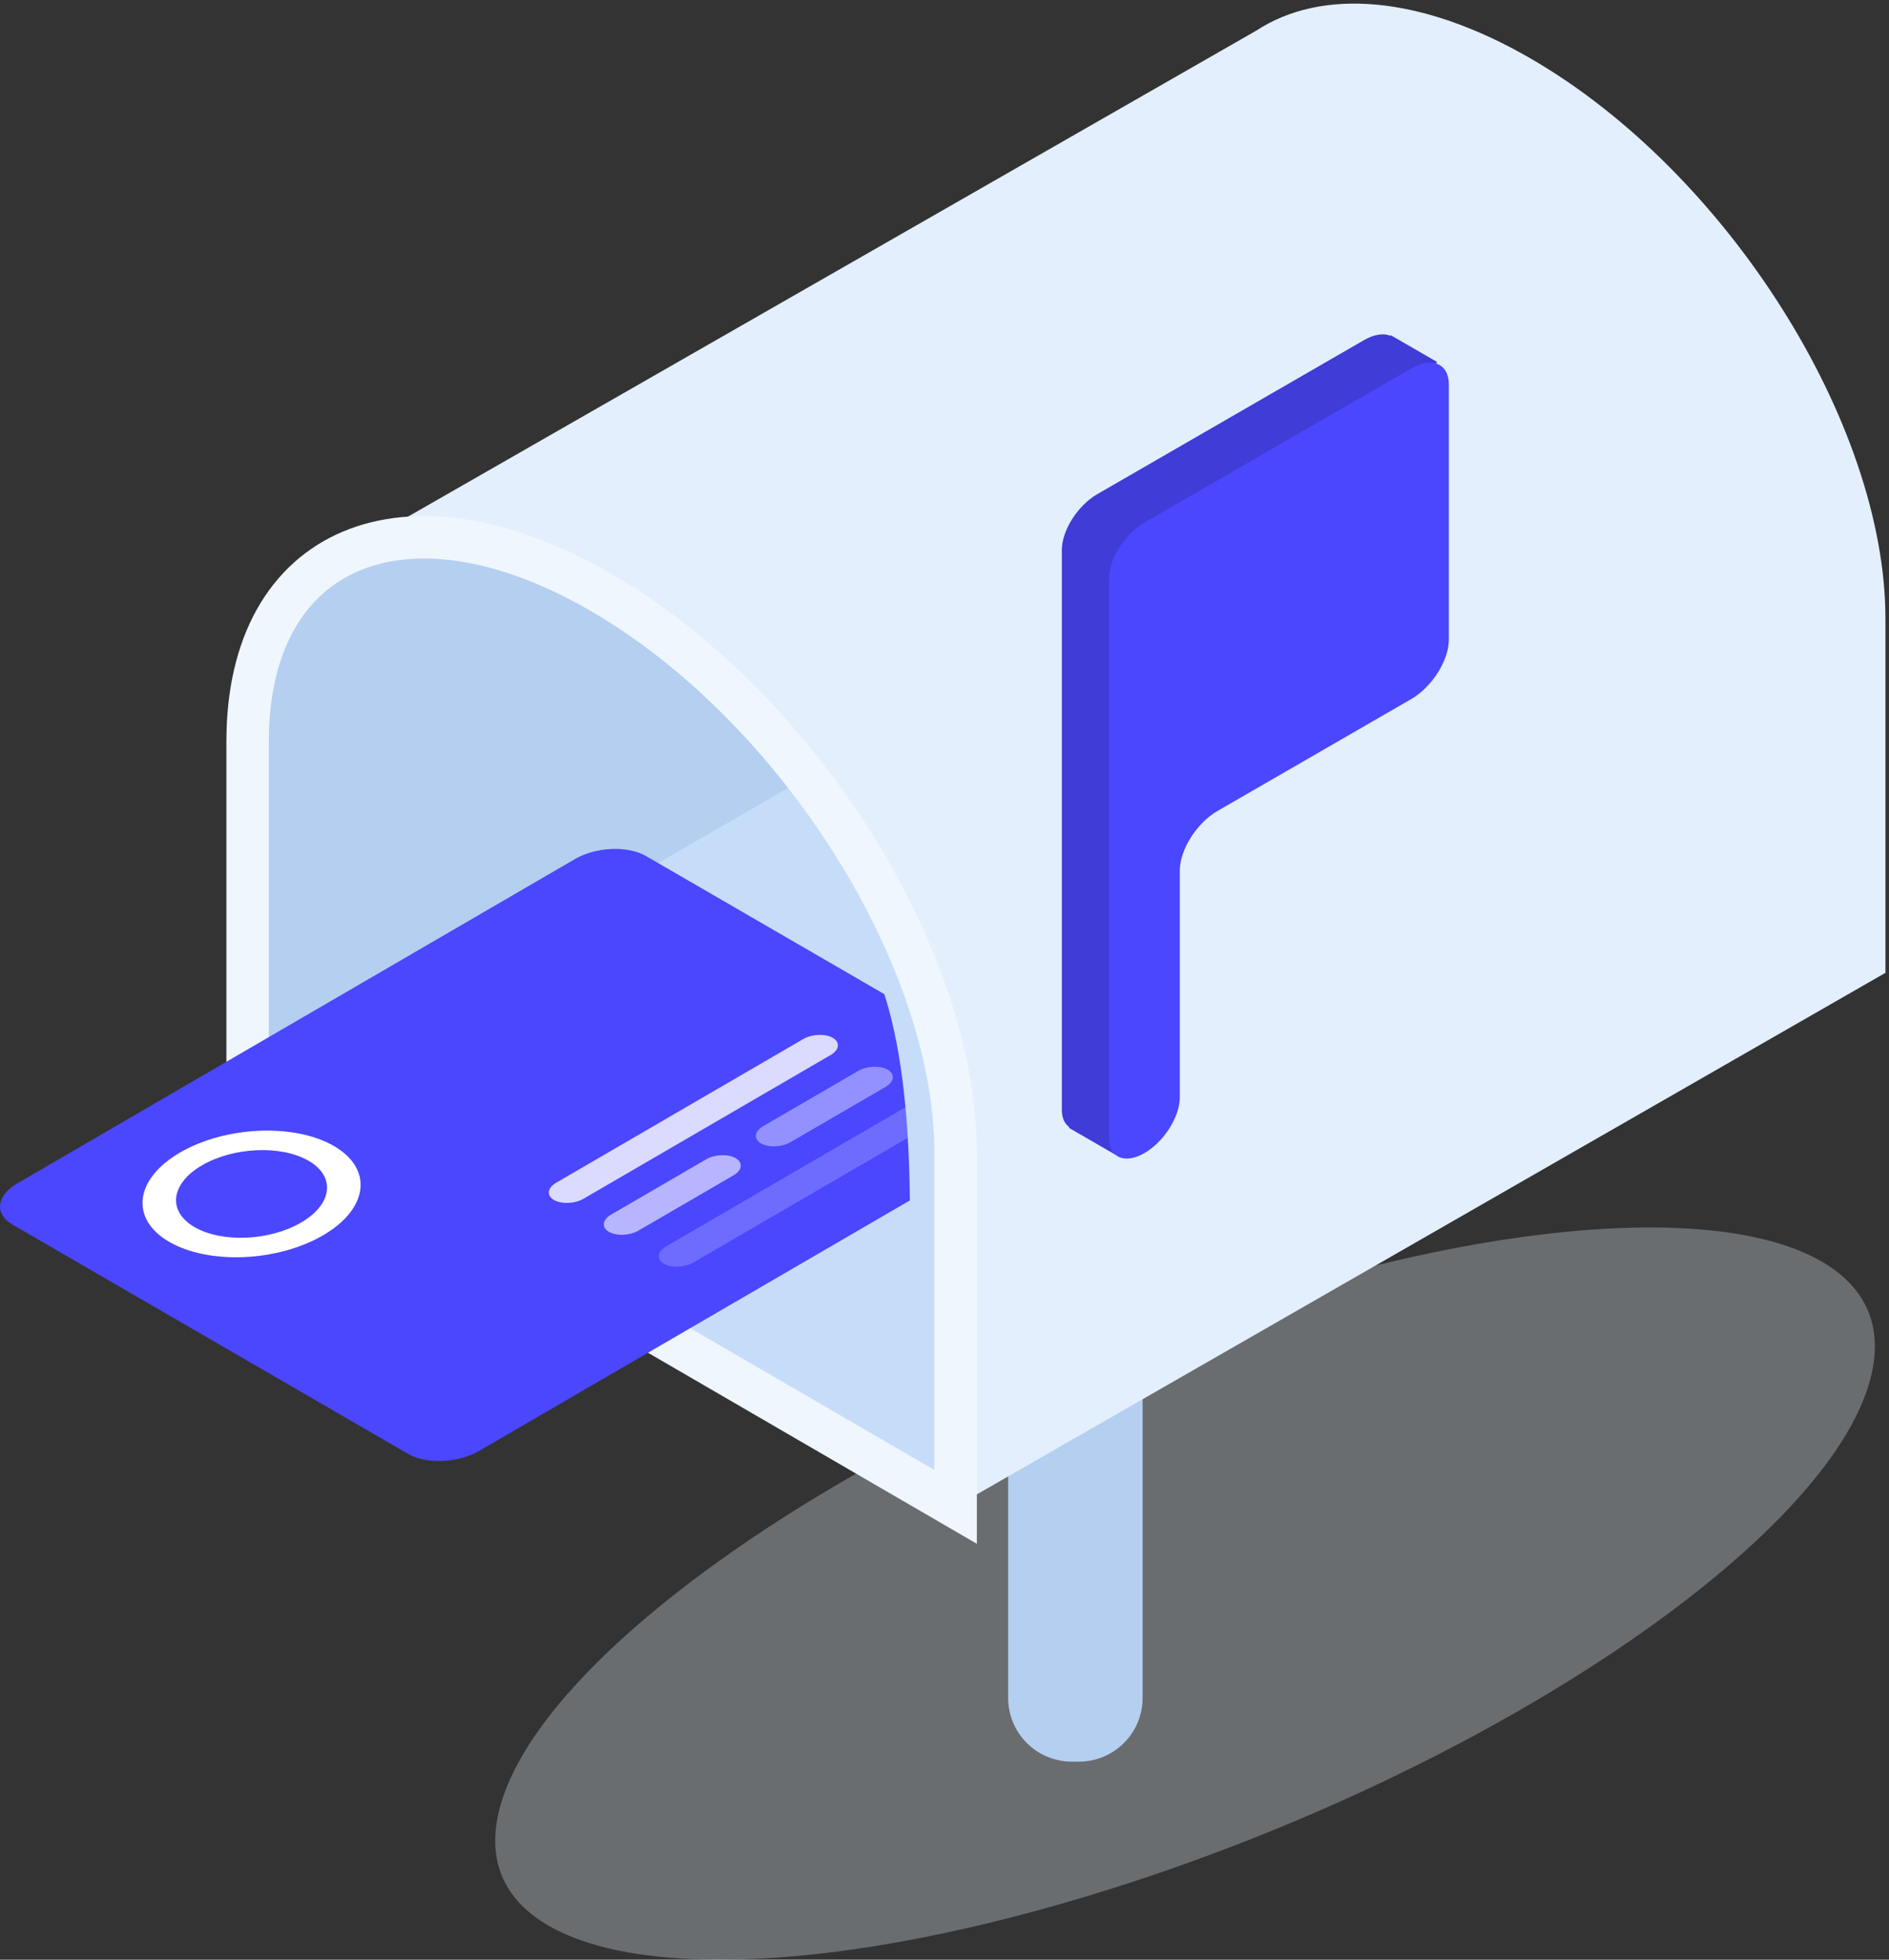 <svg xmlns="http://www.w3.org/2000/svg" width="267" height="277">
    <rect width="100%" height="100%" fill="#333333" stroke="none"/>
    <path fill="#E8F1FD" fill-rule="evenodd" d="M175.639 184.257c53.66-17.442 93.515-13.231 89.019 9.405-4.495 22.637-51.639 55.127-105.298 72.569s-93.514 13.231-89.019-9.405c4.495-22.637 51.639-55.127 105.298-72.569z" opacity=".302"/>
    <path fill="#B4CFF0" fill-rule="evenodd" d="M151.5 157h1a9 9 0 0 1 9 9v74a9 9 0 0 1-9 9h-1a9 9 0 0 1-9-9v-74a9 9 0 0 1 9-9z"/>
    <path fill="#E3EFFD" fill-rule="evenodd" d="M266.459 137.527l-131.387 75.421L47.676 78.75 177.563 4.332c9.173-6.01 23.188-5.123 38.901 4.005C244.098 24.39 266.5 59.822 266.5 87.477v50.074l-.041-.024z"/>
    <path fill="#B4CFF0" fill-rule="evenodd" d="M85.036 83.781c27.634 16.053 50.036 51.485 50.036 79.14v50.074L35 154.863v-50.074c0-27.655 22.402-37.061 50.036-21.008z"/>
    <path fill="#C6DDF9" fill-rule="evenodd" d="M135.072 212.995l-99.534-57.82 78.469-45.304c12.744 16.479 21.065 36.204 21.065 53.05v50.074z"/>
    <path fill="#B4CFF0" fill-opacity="0" fill-rule="evenodd" stroke="#EFF6FD" stroke-width="6" d="M85.036 83.781c27.634 16.053 50.036 51.485 50.036 79.14v50.074L35 154.863v-50.074c0-27.655 22.402-37.061 50.036-21.008z"/>
    <path fill="#3F3CD8" fill-rule="evenodd" d="M199.335 57.716l-1.218-.703v29.382c0 2.95-2.389 6.721-5.337 8.423l-27.352 15.797h-.001c-2.947 1.703-5.337 5.474-5.337 8.424v32.047c0 1.278-.483 2.719-1.27 4.059l2.601 1.503-3.783 6.557-6.551-3.786.054-.093c-.661-.467-1.058-1.302-1.058-2.461V77.749c0-2.765 2.24-6.301 5.003-7.897.057-.033.112-.058.169-.089.055-.034.109-.071.165-.104l37.36-21.576c1.457-.841 2.776-1.018 3.739-.627l.047-.082 6.552 3.786-3.783 6.556zm-39.245 55.982l3.967-2.291-3.967 2.291z"/>
    <path fill="#4A47FF" fill-rule="evenodd" d="M199.452 98.824L172.1 114.62l-.001.001c-2.948 1.702-5.338 5.474-5.338 8.424v32.047c0 2.765-2.24 6.301-5.003 7.897-2.764 1.596-5.004.648-5.004-2.118V81.755c0-2.766 2.24-6.301 5.004-7.897.056-.032.11-.057.165-.087.057-.034.112-.073.168-.106l37.361-21.576c2.947-1.703 5.337-.692 5.337 2.258V90.4c0 2.95-2.39 6.722-5.337 8.424zm-32.691 18.879v.001l3.971-2.294-3.971 2.293zM128.606 169.676l-60.881 35.405c-2.968 1.726-7.461 1.916-10.035.424L1.748 173.083c-2.575-1.492-2.256-4.101.712-5.827l78.814-45.835c2.968-1.727 7.461-1.916 10.036-.424l33.688 19.525c2.053 6.443 3.472 15.437 3.608 29.154z"/>
    <path fill="#FFF" fill-rule="evenodd" d="M45.656 174.612c-6.43 3.74-16.165 4.151-21.744.918-5.578-3.233-4.887-8.886 1.543-12.626 6.43-3.739 16.165-4.15 21.744-.917 5.578 3.233 4.887 8.886-1.543 12.625zm-2.04-10.541c-3.862-2.238-10.602-1.954-15.053.635-4.452 2.589-4.93 6.502-1.068 8.74 3.862 2.239 10.601 1.954 15.053-.635s4.93-6.502 1.068-8.74z"/>
    <path fill="#FFF" fill-rule="evenodd" d="M78.595 167.184l34.929-20.313c1.237-.72 3.109-.798 4.182-.177 1.072.622.94 1.709-.297 2.428L82.48 169.436c-1.237.719-3.109.798-4.182.176-1.072-.622-.94-1.708.297-2.428z" opacity=".8"/>
    <path fill="#FFF" fill-rule="evenodd" d="M128.309 160.826l-30.29 17.616c-1.236.719-3.108.798-4.181.176-1.073-.622-.94-1.709.296-2.427l33.841-19.681c.128 1.377.243 2.801.334 4.316z" opacity=".2"/>
    <path fill="#FFF" fill-rule="evenodd" d="M86.365 171.687l13.434-7.813c1.237-.719 3.109-.797 4.181-.176 1.073.622.94 1.709-.296 2.428l-13.434 7.813c-1.237.719-3.109.798-4.182.176-1.073-.621-.94-1.708.297-2.428z" opacity=".6"/>
    <path fill="#FFF" fill-rule="evenodd" d="M107.86 159.187l13.434-7.813c1.236-.719 3.109-.798 4.181-.176 1.073.621.94 1.708-.296 2.427l-13.435 7.813c-1.236.72-3.108.798-4.181.177-1.073-.622-.94-1.709.297-2.428z" opacity=".4"/>
</svg>
